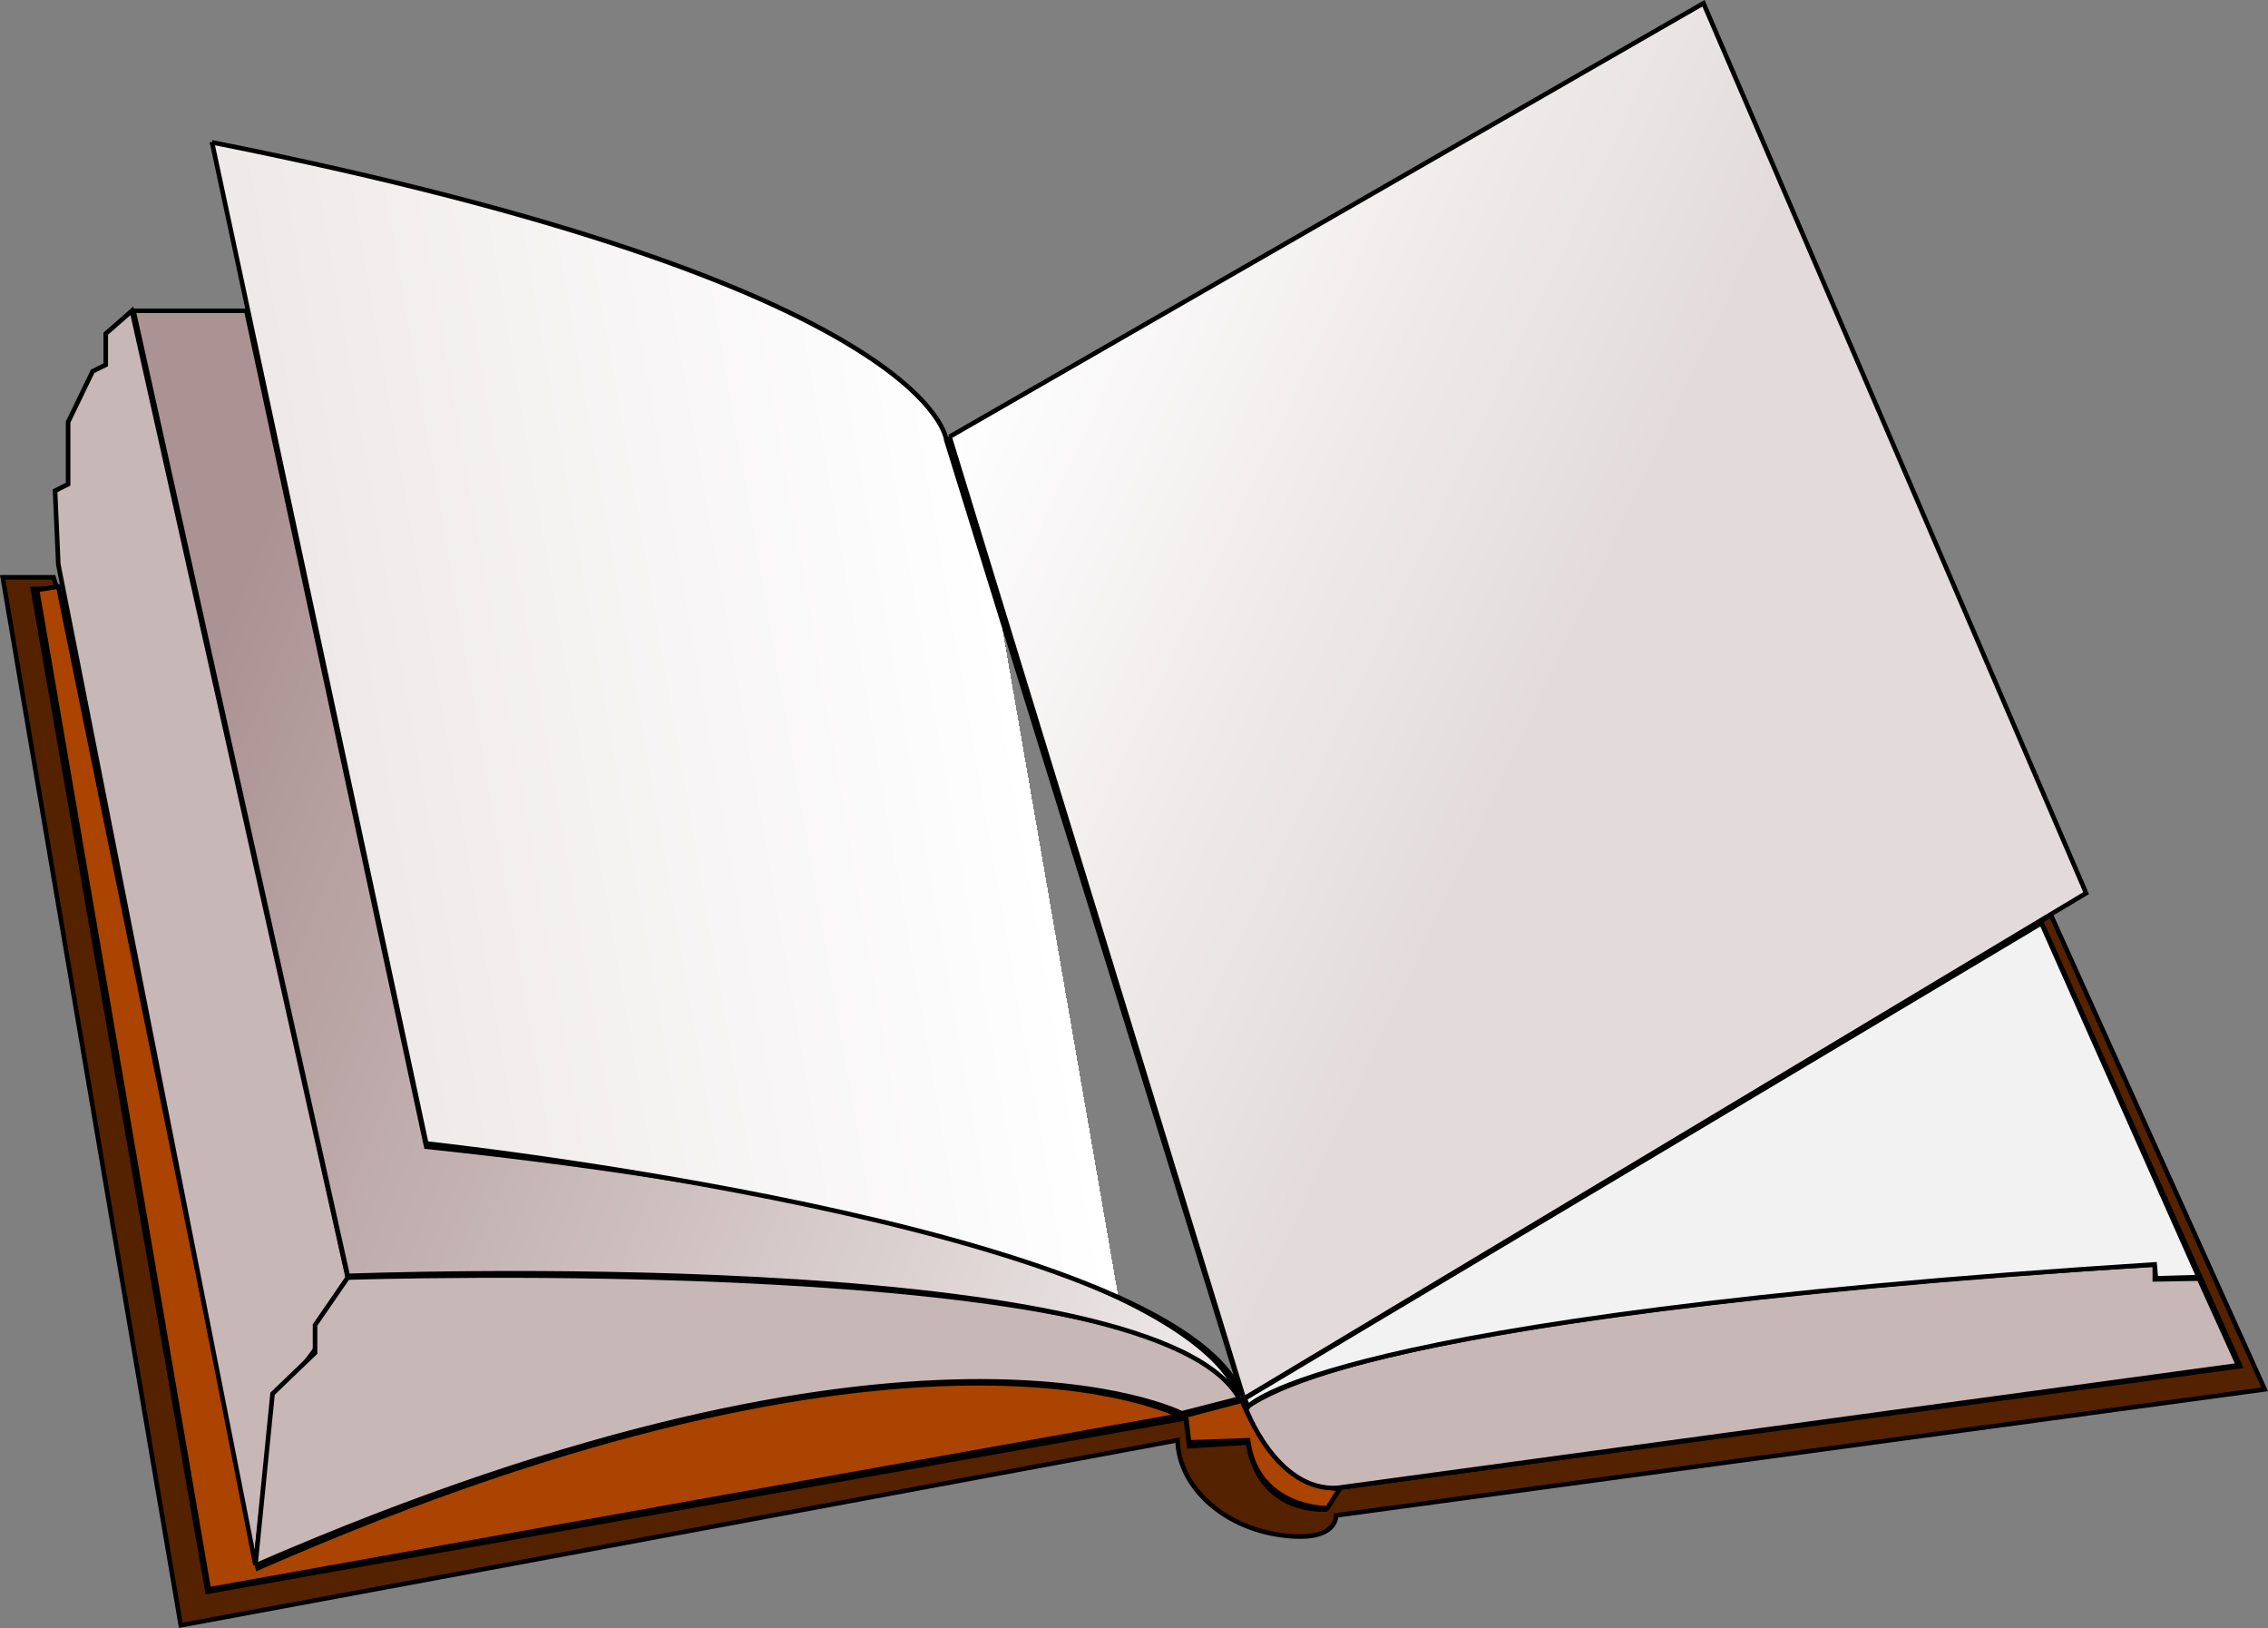 <svg xmlns:dc="http://purl.org/dc/elements/1.1/" xmlns:cc="http://creativecommons.org/ns#" xmlns:rdf="http://www.w3.org/1999/02/22-rdf-syntax-ns#" xmlns:svg="http://www.w3.org/2000/svg" xmlns="http://www.w3.org/2000/svg" xmlns:sodipodi="http://sodipodi.sourceforge.net/DTD/sodipodi-0.dtd" xmlns:inkscape="http://www.inkscape.org/namespaces/inkscape" id="svg2" sodipodi:docname="book.svg" inkscape:export-filename="/home/piotr/priv/zm_szablon/book.png" viewBox="0 0 495.31 355.43" sodipodi:version=".32" inkscape:export-xdpi="90" inkscape:output_extension="org.inkscape.output.svg.inkscape" inkscape:export-ydpi="90" inkscape:version="0.92.3 (2405546, 2018-03-11)" width="131.05mm" height="94.041mm"><rect x="0" y="0" width="495.31" height="355.43" fill="#808080" stroke="none"/><defs id="defs4"><linearGradient id="linearGradient2410" y2="513.78" gradientUnits="userSpaceOnUse" x2="341.64" gradientTransform="translate(0,-360)" y1="575.4" x1="472.96" inkscape:collect="always"><stop id="stop3186" style="stop-color:#e3dbdb" offset="0"/><stop id="stop3195" style="stop-color:#ffffff" offset="1"/><stop id="stop3188" style="stop-color:#e3dbdb;stop-opacity:0" offset="1"/></linearGradient><linearGradient id="linearGradient2413" y2="532.64" gradientUnits="userSpaceOnUse" x2="348.99" gradientTransform="translate(0,-360)" y1="576.08" x1="98.749" inkscape:collect="always"><stop id="stop3178" style="stop-color:#e3dbdb" offset="0"/><stop id="stop3192" style="stop-color:#ffffff" offset="1"/><stop id="stop3180" style="stop-color:#e3dbdb;stop-opacity:0" offset="1"/></linearGradient><linearGradient id="linearGradient2416" y2="732.56" gradientUnits="userSpaceOnUse" x2="469.14" gradientTransform="translate(0,-360)" y1="608.61" x1="163.43" inkscape:collect="always"><stop id="stop3194" style="stop-color:#ac9393" offset="0"/><stop id="stop3197" style="stop-color:#ffffff" offset="1"/><stop id="stop3196" style="stop-color:#ac9393;stop-opacity:0" offset="1"/></linearGradient></defs><sodipodi:namedview id="base" bordercolor="#666666" inkscape:pageshadow="2" guidetolerance="10" pagecolor="#ffffff" gridtolerance="1e4" inkscape:window-height="1020" inkscape:zoom=".98995" objecttolerance="10" showgrid="false" borderopacity="1" inkscape:current-layer="layer1" inkscape:cx="27.764" inkscape:cy="102.86" inkscape:window-y="0" inkscape:window-x="0" inkscape:window-width="1920" inkscape:pageopacity="0" inkscape:document-units="px" units="mm" fit-margin-top="0" fit-margin-left="0" fit-margin-right="0" fit-margin-bottom="0" inkscape:window-maximized="1"/><g id="layer1" inkscape:label="Layer 1" inkscape:groupmode="layer" transform="translate(-134.768,-62.363)"><g id="g3199"><path id="path2416" sodipodi:nodetypes="cccsccccccccccccccc" style="fill:#520;fill-rule:evenodd;stroke:#000;stroke-width:1px" d="m582.66 262.1 46.69 103.59-202.81 27.53s.5 6.06-12.12 4.29c-12.63-1.77-22.23-10.61-22.48-20.71l-217.69 40.41-38.89-228.8h11.11l.76 2.52h-5.3l38.13 218.95L393.71 372l.75 6.07 12.88-.76s1.01 14.64 16.92 14.64l3.03-4.79 196.73-26.52-43.54-97.14z" inkscape:connector-curvature="0"/><path id="path2400" sodipodi:nodetypes="cccccc" style="fill:#a40;fill-rule:evenodd;stroke:#000;stroke-width:1px" d="m147.5 190.43-4.64.72 37.5 218.21 211.93-37.92s-56.93-29.93-201.22 33.28z" inkscape:connector-curvature="0"/><path id="path2402" sodipodi:nodetypes="ccccccccccccccc" style="fill:#c8b7b7;fill-rule:evenodd;stroke:#000;stroke-width:1px" d="m147.5 185.58-.71-16.07 2.85-1.43v-13.57l5.36-11.08 2.86-1.42v-6.79l5.71-5 47.14 211.07-6.78 10.72-.36 5-3.21 4.28-5.72 5.72-4.1 36.96z" inkscape:connector-curvature="0"/><path id="path2388" sodipodi:nodetypes="cccccccc" style="fill:#c8b7b7;fill-rule:evenodd;stroke:#000;stroke-width:1px" d="m190.54 404.15 3.75-37.5 9.28-8.93v-6.07l7.14-10.36s182.15-6.07 194.65 26.43l-12.5 3.21s-57.68-29.64-202.32 33.22z" inkscape:connector-curvature="0"/><path id="path2394" style="fill:url(#linearGradient2416);fill-rule:evenodd;stroke:#000;stroke-width:1px" d="m188.57 130.22h-24.64l46.78 210.71s173.58-6.78 194.29 26.08c0 0-4.64-36.08-177.14-54.29z" inkscape:connector-curvature="0"/><path id="path2398" style="fill:url(#linearGradient2413);fill-rule:evenodd;stroke:#000;stroke-width:1px" d="m181.07 93.434 46.79 218.58s163.21 17.5 178.21 55l-64.64-208.58s-2.5-33.57-160.36-64.996z" inkscape:connector-curvature="0"/><path id="path2403" sodipodi:nodetypes="ccccc" style="fill:url(#linearGradient2410);fill-rule:evenodd;stroke:#000;stroke-width:1px" d="m342.14 157.72 164.65-94.644 83.57 194.28-183.93 110.36-64.29-210z" inkscape:connector-curvature="0"/><path id="path2411" sodipodi:nodetypes="ccccccc" style="fill:#a40;fill-rule:evenodd;stroke:#000;stroke-width:1px" d="m394.46 377.27-.71-5.89 12.23-3.22s6.7 18.22 21.34 19.29l-2.68 4.2s-15.35.17-17.32-14.83z" inkscape:connector-curvature="0"/><path id="path2415" style="fill:#c8b7b7;fill-rule:evenodd;stroke:#000;stroke-width:1px" d="m406.79 369.72s6.6 18.21 20 17.5l196.78-26.79-8.57-18.92-9.64.17v-3.21s-166.2 8.79-198.57 31.25z" inkscape:connector-curvature="0"/><path id="path2404" sodipodi:nodetypes="ccccc" style="fill:#f2f2f2;fill-rule:evenodd;stroke:#000;stroke-width:1px" d="m614.93 341.19-34.34-77.27-174 103.79.75 1.77s15.52-19.42 197.99-31.06l.26 3.03z" inkscape:connector-curvature="0"/></g></g></svg>